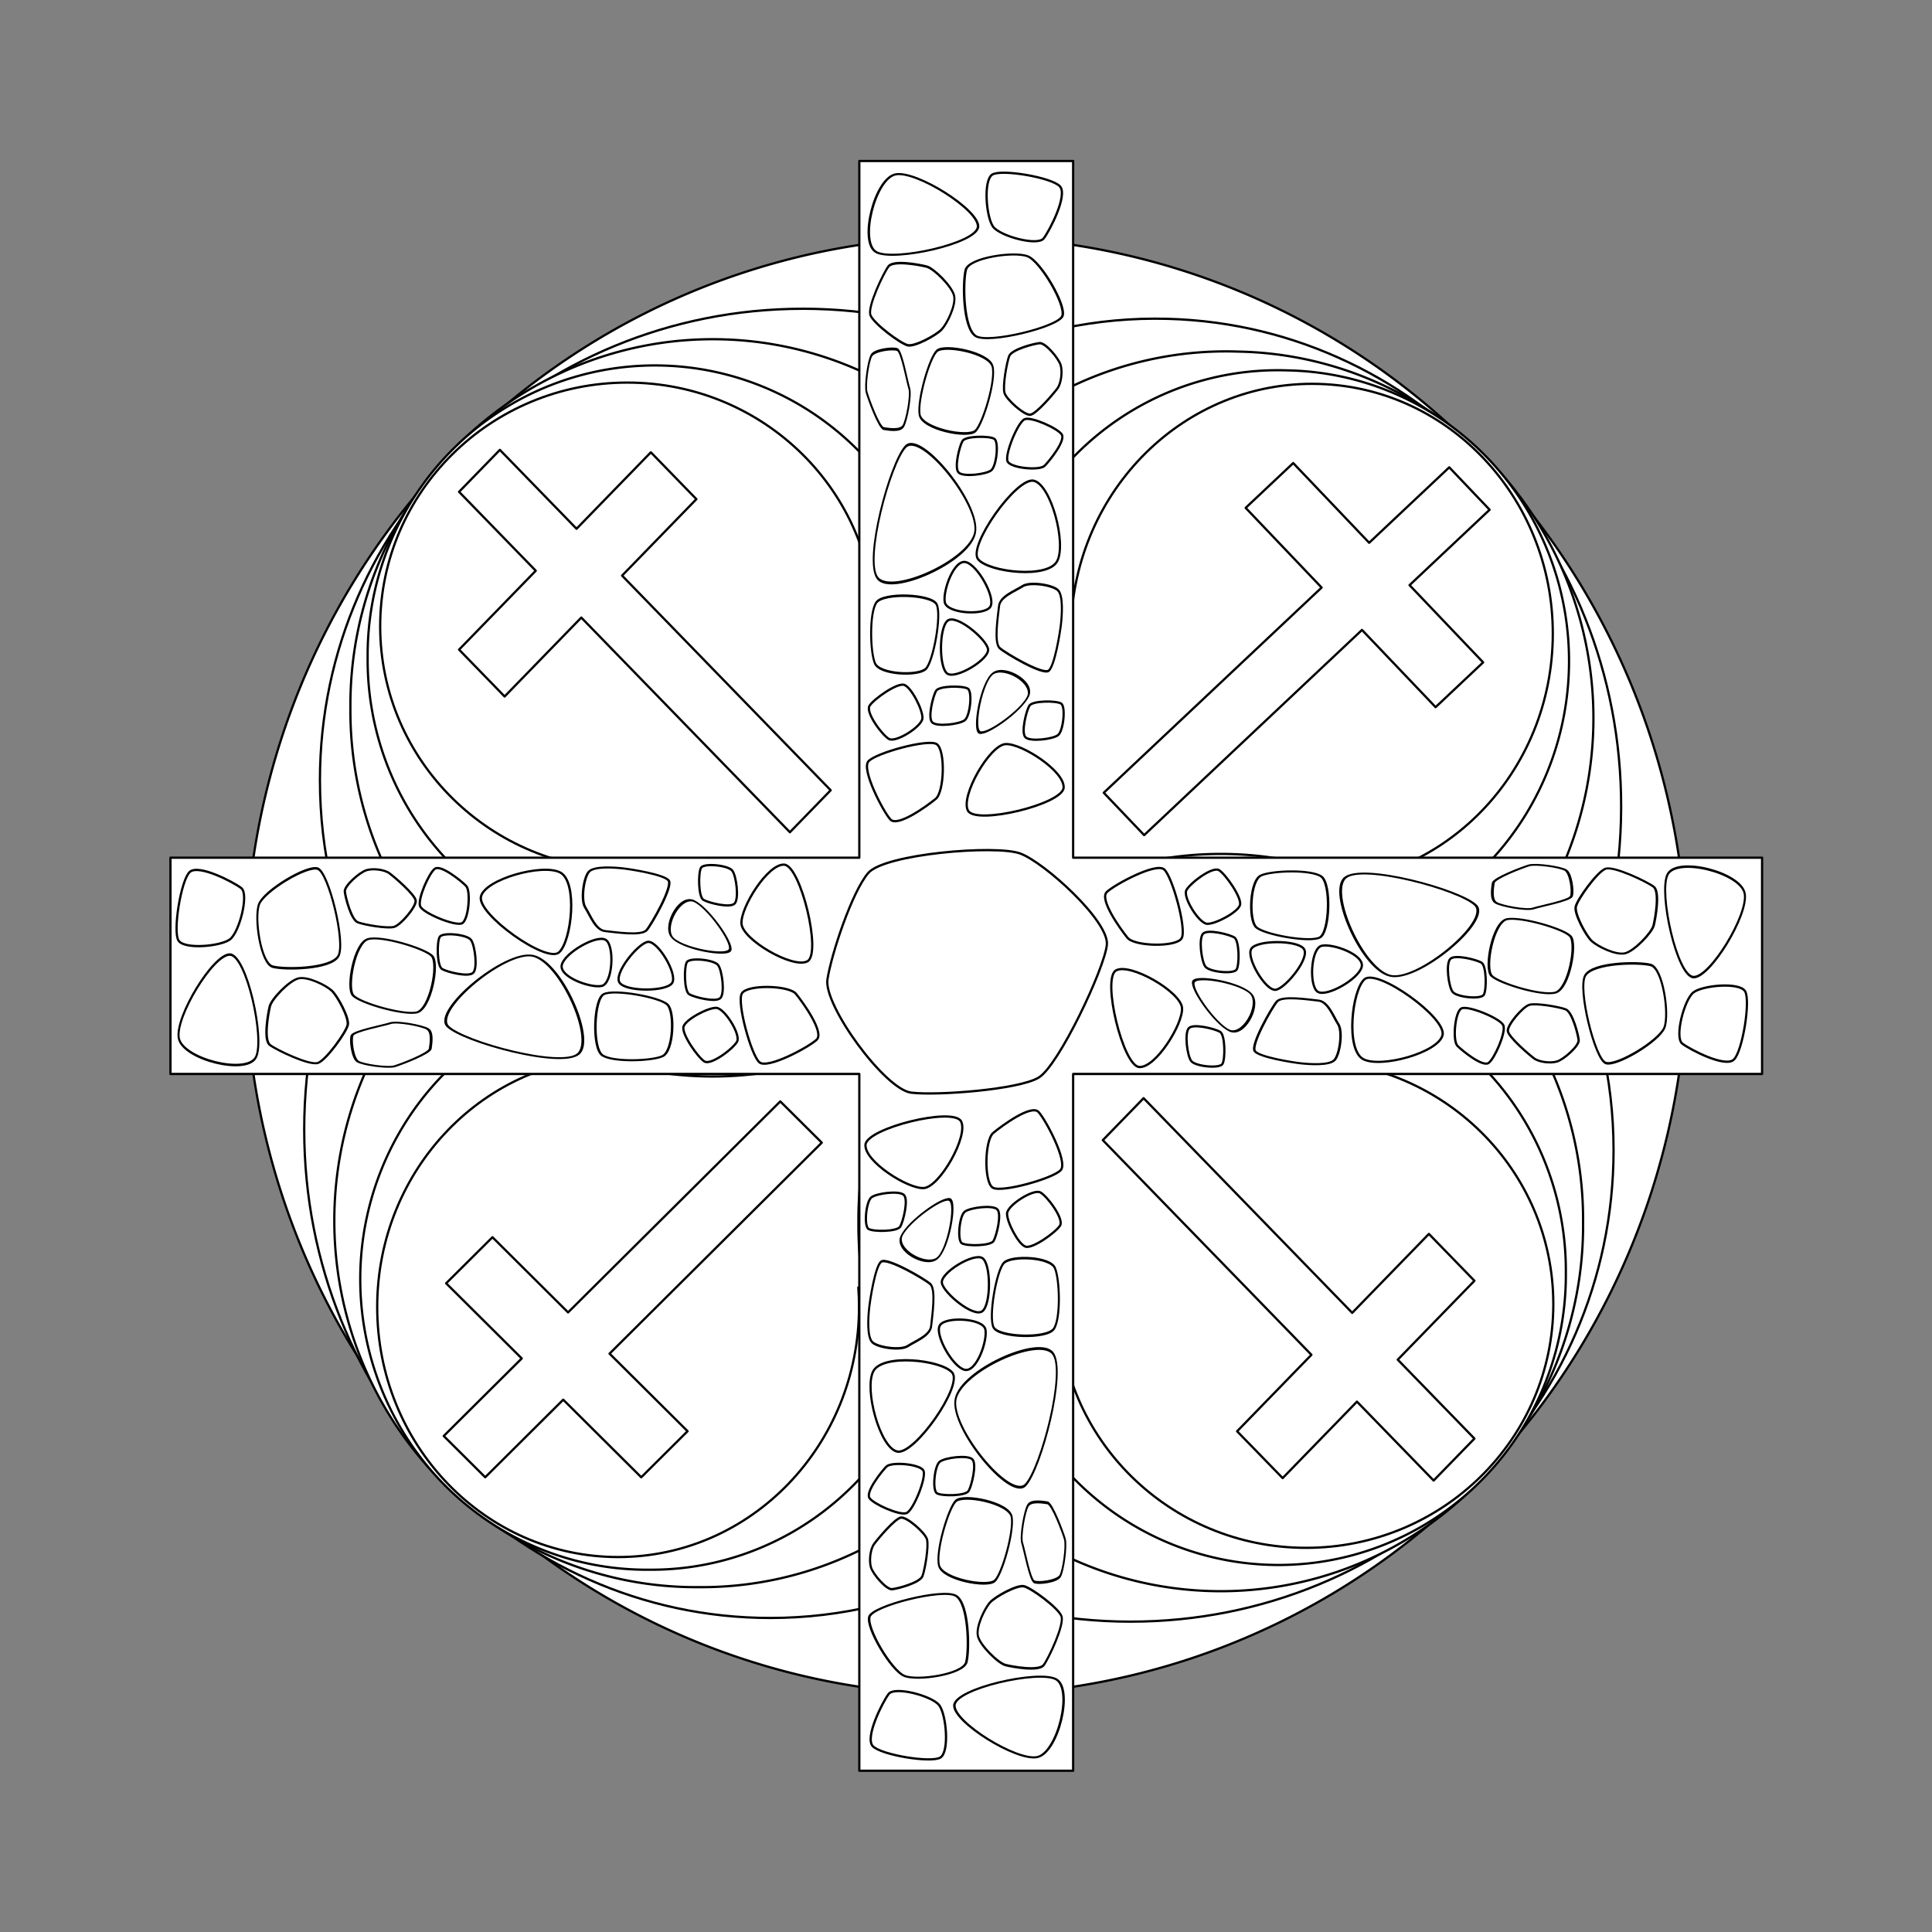 <svg:svg xmlns:dc="http://purl.org/dc/elements/1.1/" xmlns:ns2="http://web.resource.org/cc/" xmlns:rdf="http://www.w3.org/1999/02/22-rdf-syntax-ns#" xmlns:svg="http://www.w3.org/2000/svg" height="827.841" id="svg2495" viewBox="-72.543 -68.501 827.841 827.841" width="827.841">
  <svg:rect x="-72.543" y="-68.501" width="827.841" height="827.841" fill="#808080" stroke="none"/>
  <svg:g id="layer1" transform="translate(-28.698 -44.104)">
    <svg:g fill="#fff" id="g2500">
      <svg:g fill="#fff" id="g5178" stroke="#000" stroke-linecap="round" stroke-linejoin="round" transform="matrix(.966 0 0 .977 11.077 20.069)">
        <svg:path d="m686.9 373.03a319.71 319.71 0 1 1 -639.42 0 319.71 319.71 0 1 1 639.42 0z" id="path2505" transform="translate(4.546 5.051)" />
        <svg:g id="g5154" transform="matrix(0 -1 1 0 -11.82 749.15)">
          <svg:path d="m299.28 89.906c-118.25 0-214.22 92.634-214.22 206.75 0.002 31.69 7.402 61.71 20.63 88.56h278.59v-278.34c-26.06-10.896-54.81-16.974-85-16.974z" id="path5156" />
          <svg:path d="m417.14 265.93a159.29 159.29 0 1 1 -318.57 0 159.29 159.29 0 1 1 318.57 0z" id="path5158" stroke-width=".992" transform="matrix(1.009 0 0 1.007 -.882 -2.858)" />
          <svg:path d="m417.14 265.93a159.29 159.29 0 1 1 -318.57 0 159.29 159.29 0 1 1 318.57 0z" id="path5160" stroke-width="1.251" transform="matrix(.8 0 0 .798 27.366 30.668)" />
          <svg:path d="m221.44 122.28c-60.52 0-109.66 47.89-109.66 106.88 0 58.98 49.14 106.84 109.66 106.84 2.88 0 5.74-0.1 8.56-0.31v32.37h157.16v-111.4h-59.75c2.39-8.78 3.65-17.99 3.65-27.5 0-58.99-49.1-106.88-109.62-106.88z" id="path5162" />
          <svg:path d="m146.77 170.19l34.02 34.61-34.02 34.6 20.2 20.55 34.02-34.61 92.53 94.14 18.09-18.41-92.53-94.13 32.96-33.54-20.2-20.54-32.96 33.53-34.01-34.6-18.1 18.4z" id="path5164" />
        </svg:g>
        <svg:g id="g5111">
          <svg:path d="m299.28 89.906c-118.25 0-214.22 92.634-214.22 206.75 0.002 31.69 7.402 61.71 20.63 88.56h278.59v-278.34c-26.06-10.896-54.81-16.974-85-16.974z" id="path2535" />
          <svg:path d="m417.14 265.93a159.29 159.29 0 1 1 -318.57 0 159.29 159.29 0 1 1 318.57 0z" id="path2521" stroke-width=".992" transform="matrix(1.009 0 0 1.007 -.882 -2.858)" />
          <svg:path d="m417.14 265.93a159.29 159.29 0 1 1 -318.57 0 159.29 159.29 0 1 1 318.57 0z" id="path2531" stroke-width="1.251" transform="matrix(.8 0 0 .798 27.366 30.668)" />
          <svg:path d="m221.44 122.28c-60.52 0-109.66 47.89-109.66 106.88 0 58.98 49.14 106.84 109.66 106.84 2.88 0 5.74-0.1 8.56-0.31v32.37h157.16v-111.4h-59.75c2.39-8.78 3.65-17.99 3.65-27.5 0-58.99-49.1-106.88-109.62-106.88z" id="path2533" />
          <svg:path d="m146.77 170.19l34.02 34.61-34.02 34.6 20.2 20.55 34.02-34.61 92.53 94.14 18.09-18.41-92.53-94.13 32.96-33.54-20.2-20.54-32.96 33.53-34.01-34.6-18.1 18.4z" id="rect2509" />
        </svg:g>
        <svg:g id="g5130" transform="matrix(-.027 1 -1 -.027 760.14 17.273)">
          <svg:path d="m299.28 89.906c-118.25 0-214.22 92.634-214.22 206.75 0.002 31.69 7.402 61.71 20.63 88.56h278.59v-278.34c-26.06-10.896-54.81-16.974-85-16.974z" id="path5132" />
          <svg:path d="m417.14 265.93a159.29 159.29 0 1 1 -318.57 0 159.29 159.29 0 1 1 318.57 0z" id="path5134" stroke-width=".992" transform="matrix(1.009 0 0 1.007 -.882 -2.858)" />
          <svg:path d="m417.14 265.93a159.29 159.29 0 1 1 -318.57 0 159.29 159.29 0 1 1 318.57 0z" id="path5136" stroke-width="1.251" transform="matrix(.8 0 0 .798 27.366 30.668)" />
          <svg:path d="m221.44 122.28c-60.52 0-109.66 47.89-109.66 106.88 0 58.98 49.14 106.84 109.66 106.84 2.88 0 5.74-0.1 8.56-0.31v32.37h157.16v-111.4h-59.75c2.39-8.78 3.65-17.99 3.65-27.5 0-58.99-49.1-106.88-109.62-106.88z" id="path5138" />
          <svg:path d="m146.77 170.19l34.02 34.61-34.02 34.6 20.2 20.55 34.02-34.61 92.53 94.14 18.09-18.41-92.53-94.13 32.96-33.54-20.2-20.54-32.96 33.53-34.01-34.6-18.1 18.4z" id="path5140" />
        </svg:g>
        <svg:g id="g5166" transform="matrix(-1 0 0 -1 743.93 755.61)">
          <svg:path d="m299.28 89.906c-118.25 0-214.22 92.634-214.22 206.75 0.002 31.69 7.402 61.71 20.63 88.56h278.59v-278.34c-26.06-10.896-54.81-16.974-85-16.974z" id="path5168" />
          <svg:path d="m417.14 265.93a159.29 159.29 0 1 1 -318.57 0 159.29 159.29 0 1 1 318.57 0z" id="path5170" stroke-width=".992" transform="matrix(1.009 0 0 1.007 -.882 -2.858)" />
          <svg:path d="m417.14 265.93a159.29 159.29 0 1 1 -318.57 0 159.29 159.29 0 1 1 318.57 0z" id="path5172" stroke-width="1.251" transform="matrix(.8 0 0 .798 27.366 30.668)" />
          <svg:path d="m221.44 122.28c-60.52 0-109.66 47.89-109.66 106.88 0 58.98 49.14 106.84 109.66 106.84 2.88 0 5.74-0.1 8.56-0.31v32.37h157.16v-111.4h-59.75c2.39-8.78 3.65-17.99 3.65-27.5 0-58.99-49.1-106.88-109.62-106.88z" id="path5174" />
          <svg:path d="m146.77 170.19l34.02 34.61-34.02 34.6 20.2 20.55 34.02-34.61 92.53 94.14 18.09-18.41-92.53-94.13 32.96-33.54-20.2-20.54-32.96 33.53-34.01-34.6-18.1 18.4z" id="path5176" />
        </svg:g>
        <svg:path d="m324.31 25.094v305.57h-305.56v94.84h305.56v305.59h94.85v-305.59h305.59v-94.84h-305.59v-305.57l-94.85 0.004z" id="rect2514" />
        <svg:g id="g4912">
          <svg:path d="m244.83 357.39c-2.72 1.42-16.32-4.31-17.41-7.28-1.09-2.96 3.65-14.11 6.13-15.95 2.48-1.85 10.85 5.12 12.94 7.28 2.08 2.15 1.06 14.53-1.66 15.95z" id="path4821" stroke-width=".953" transform="matrix(1.069 0 0 1.029 -113.62 -8.353)" />
          <svg:path d="m35.802 377.28c-2.157 2.85-14.645 2.99-17.984 2.29s-5.179-10.83-3.756-13.76c1.422-2.92 13.13-8.59 16.104-7.79 2.975 0.8 7.793 16.41 5.636 19.26z" id="path4823" stroke-width=".557" transform="matrix(1.615 0 0 1.995 35.361 -378.79)" />
          <svg:path d="m73.507 378.01c-3.386 2.43-16.502 3.58-18.555 0.37s0.915-20.93 4.075-23.71c3.159-2.79 15.709 3.48 18.56 5.59s-0.694 15.32-4.08 17.75z" id="path4825" stroke-width=".801" transform="matrix(1.231 0 0 1.267 -45.35 -112.46)" />
          <svg:path d="m126.92 376.34c-3.67 0.89-14.58-3.4-16.32-6.08s0.37-18.56 3.86-19.93c3.49-1.38 14.57 3.28 16.5 5.92 1.93 2.63-0.38 19.2-4.04 20.09z" id="path4827" stroke-width=".686" transform="matrix(1.718 0 0 1.238 -90.257 -67.346)" />
          <svg:path d="m179.02 365.03c-2 2.13-11.6-0.28-13.87-1.61s-2.34-11.92-1.04-14.08c1.29-2.15 12.06-1.09 13.86 1.28 1.79 2.37 3.05 12.28 1.05 14.41z" id="path4829" transform="translate(90 -14.286)" />
          <svg:path d="m196.4 393.94c-3.64-3.15-10.06-26.13-7.78-30.16 2.27-4.03 20.9-3.65 24.03 0.17 3.13 3.81 12.64 16.85 9.19 20.08-3.44 3.22-21.8 13.07-25.44 9.91z" id="path4831" transform="translate(83.571 26.429)" />
          <svg:path d="m132.47 405.8c-4.23 3.97-27.45-13.64-26.07-19.81 1.38-6.18 20.56-11.83 26.48-8.54 5.92 3.3 3.82 24.37-0.41 28.35z" id="path4833" stroke-width=".781" transform="matrix(1.328 0 0 1.236 15.186 -129.38)" />
          <svg:path d="m240.64 371.77c-6.29 3.54-28.95-9.46-29.32-16.54-0.37-7.09 11.68-26.26 18.97-25.81 7.28 0.46 16.64 38.8 10.35 42.35z" id="path4835" transform="translate(60.714 4.286)" />
          <svg:path d="m-36.66 356.64c-3.357 5.36-26.65 0.59-28.096-5.67s12.593-25.08 18.647-24.88 12.807 25.19 9.449 30.55z" id="path4837" stroke-width=".747" transform="matrix(1.217 0 0 1.474 101.27 -107.52)" />
          <svg:path d="m-39.514 402.56c-4.663 5.98-31.235-4.92-35.555-11.31-4.319-6.39 15.591-31.54 23.192-29.09s17.026 34.41 12.363 40.4z" id="path4839" stroke-width=".76" transform="matrix(1.627 0 0 1.065 263.95 -12.007)" />
          <svg:path d="m-19.651 416.17c1.547 1.74 4.686 8.69 4.304 11.03s-5.755 11.27-7.993 12.31-11.296-4.2-13.052-5.8c-1.756-1.61-0.481-10.14-0.004-12.5 0.478-2.35 5.216-8.3 7.721-9.02 2.505-0.73 7.477 2.24 9.024 3.98z" id="path4841" stroke-width=".67" transform="matrix(1.642 0 0 1.356 122.6 -175.34)" />
          <svg:path d="m-43.83 272.53c-2.411 0.78-10.784-0.78-13.221-1.76s-4.524-9.7-4.75-11.99 5.432-7.59 7.879-8.38 6.587-0.21 8.364 1.22c1.778 1.42 9.277 8.31 9.528 10.67s-5.388 9.45-7.8 10.24z" id="path4847" stroke-width=".855" transform="matrix(1.219 0 0 1.123 171.44 54.929)" />
          <svg:path d="m-125.87 298.43c-1.96 2.75-11.9 0.85-15.51 0.42-3.6-0.42-5.6-7.2-7.39-10.47-1.78-3.26-0.58-13.35 1.35-15.91 1.94-2.55 9.43-1.9 12.53-1.5 3.1 0.39 15.63 2.75 17.26 5.43 1.63 2.69-6.28 19.28-8.24 22.03z" id="path4849" stroke-width=".924" transform="matrix(1.188 0 0 .987 379.5 67.868)" />
          <svg:path d="m-29.984 216.17c-0.145 1.66-6.42 5.39-7.933 6.1-1.512 0.7-7.031-0.52-8.177-1.66s-1.688-7.52-1.248-9.04c0.44-1.53 6.982-3.44 8.487-4.22 1.505-0.79 7.136 0.86 8.299 2.01 1.164 1.14 0.718 5.15 0.572 6.81z" id="path4851" stroke-width=".629" transform="matrix(1.996 0 0 1.266 193.84 140.73)" />
          <svg:path d="m179.02 365.03c-2 2.13-11.6-0.28-13.87-1.61s-2.34-11.92-1.04-14.08c1.29-2.15 12.06-1.09 13.86 1.28 1.79 2.37 3.05 12.28 1.05 14.41z" id="path4853" transform="translate(-25.933 16.051)" />
          <svg:path d="m179.02 365.03c-2 2.13-11.6-0.28-13.87-1.61s-2.34-11.92-1.04-14.08c1.29-2.15 12.06-1.09 13.86 1.28 1.79 2.37 3.05 12.28 1.05 14.41z" id="path4855" transform="translate(83.71 27.122)" />
          <svg:path d="m203.22 375.83c-5.01 1.01-19.06-4.01-17.65-9.31 1.4-5.3 15.36-13.24 19.41-10.93 4.05 2.3 3.26 19.24-1.76 20.24z" id="path4859" transform="translate(6.786 11.071)" />
          <svg:path d="m233.88 404.48c-4.42 2.43-19.96 2.99-23.94-0.52-3.99-3.51-3.37-26.95 0.57-29.61s22.45 1.38 25.4 5.09c2.95 3.72 2.39 22.61-2.03 25.04z" id="path4861" stroke-width=".996" transform="matrix(1.117 0 0 .902 -24.248 52.873)" />
          <svg:path d="m259.17 389.66c-2.92-1.83-10.27-12.16-9.26-15.32 1.02-3.17 10.84-8.31 14.51-8.19 3.68 0.12 10.94 11.69 9.26 14.78-1.68 3.08-11.59 10.55-14.51 8.73z" id="path4865" transform="translate(-3.571 30.357)" />
          <svg:path d="m244.77 361.27c-3.01 1.95-13.45-6.33-12.97-9.36 0.48-3.04 9.44-8.35 12.95-7.25s3.03 14.65 0.02 16.61z" id="path4871" stroke-width=".683" transform="matrix(-1.568 -1.119 -.605 .936 843.38 300.99)" />
          <svg:path d="m231.25 379.22c-2.67 3.77-20.07 3.79-23.17-0.03-3.11-3.81 7.84-17.16 12.29-18.02 4.46-0.86 13.55 14.29 10.88 18.05z" id="path4873" transform="translate(10 6.429)" />
        </svg:g>
        <svg:g id="g4979" transform="matrix(-.006 1 -1 -.006 750.39 10.949)">
          <svg:path d="m244.83 357.39c-2.72 1.42-16.32-4.31-17.41-7.28-1.09-2.96 3.65-14.11 6.13-15.95 2.48-1.85 10.85 5.12 12.94 7.28 2.08 2.15 1.06 14.53-1.66 15.95z" id="path4981" stroke-width=".953" transform="matrix(1.069 0 0 1.029 -113.62 -8.353)" />
          <svg:path d="m35.802 377.28c-2.157 2.85-14.645 2.99-17.984 2.29s-5.179-10.83-3.756-13.76c1.422-2.92 13.13-8.59 16.104-7.79 2.975 0.8 7.793 16.41 5.636 19.26z" id="path4983" stroke-width=".557" transform="matrix(1.615 0 0 1.995 35.361 -378.79)" />
          <svg:path d="m73.507 378.01c-3.386 2.43-16.502 3.58-18.555 0.37s0.915-20.93 4.075-23.71c3.159-2.79 15.709 3.48 18.56 5.59s-0.694 15.32-4.08 17.75z" id="path4985" stroke-width=".801" transform="matrix(1.231 0 0 1.267 -45.35 -112.46)" />
          <svg:path d="m126.92 376.34c-3.67 0.89-14.58-3.4-16.32-6.08s0.37-18.56 3.86-19.93c3.49-1.38 14.57 3.28 16.5 5.92 1.93 2.63-0.38 19.2-4.04 20.09z" id="path4987" stroke-width=".686" transform="matrix(1.718 0 0 1.238 -90.257 -67.346)" />
          <svg:path d="m179.02 365.03c-2 2.13-11.6-0.28-13.87-1.61s-2.34-11.92-1.04-14.08c1.29-2.15 12.06-1.09 13.86 1.28 1.79 2.37 3.05 12.28 1.05 14.41z" id="path4989" transform="translate(90 -14.286)" />
          <svg:path d="m196.4 393.94c-3.64-3.15-10.06-26.13-7.78-30.16 2.27-4.03 20.9-3.65 24.03 0.17 3.13 3.81 12.64 16.85 9.19 20.08-3.44 3.22-21.8 13.07-25.44 9.91z" id="path4991" transform="translate(83.571 26.429)" />
          <svg:path d="m132.47 405.8c-4.23 3.97-27.45-13.64-26.07-19.81 1.38-6.18 20.56-11.83 26.48-8.54 5.92 3.3 3.82 24.37-0.41 28.35z" id="path4993" stroke-width=".781" transform="matrix(1.328 0 0 1.236 15.186 -129.38)" />
          <svg:path d="m240.64 371.77c-6.29 3.54-28.95-9.46-29.32-16.54-0.37-7.09 11.68-26.26 18.97-25.81 7.28 0.46 16.64 38.8 10.35 42.35z" id="path4995" transform="translate(60.714 4.286)" />
          <svg:path d="m-36.66 356.64c-3.357 5.36-26.65 0.59-28.096-5.67s12.593-25.08 18.647-24.88 12.807 25.19 9.449 30.55z" id="path4997" stroke-width=".747" transform="matrix(1.217 0 0 1.474 101.27 -107.52)" />
          <svg:path d="m-39.514 402.56c-4.663 5.98-31.235-4.92-35.555-11.31-4.319-6.39 15.591-31.54 23.192-29.09s17.026 34.41 12.363 40.4z" id="path4999" stroke-width=".76" transform="matrix(1.627 0 0 1.065 263.95 -12.007)" />
          <svg:path d="m-19.651 416.17c1.547 1.74 4.686 8.69 4.304 11.03s-5.755 11.27-7.993 12.31-11.296-4.2-13.052-5.8c-1.756-1.61-0.481-10.14-0.004-12.5 0.478-2.35 5.216-8.3 7.721-9.02 2.505-0.73 7.477 2.24 9.024 3.98z" id="path5001" stroke-width=".67" transform="matrix(1.642 0 0 1.356 122.6 -175.34)" />
          <svg:path d="m-43.83 272.53c-2.411 0.78-10.784-0.78-13.221-1.76s-4.524-9.7-4.75-11.99 5.432-7.59 7.879-8.38 6.587-0.21 8.364 1.22c1.778 1.42 9.277 8.31 9.528 10.67s-5.388 9.45-7.8 10.24z" id="path5003" stroke-width=".855" transform="matrix(1.219 0 0 1.123 171.44 54.929)" />
          <svg:path d="m-125.87 298.43c-1.96 2.75-11.9 0.85-15.51 0.42-3.6-0.42-5.6-7.2-7.39-10.47-1.78-3.26-0.58-13.35 1.35-15.91 1.94-2.55 9.43-1.9 12.53-1.5 3.1 0.39 15.63 2.75 17.26 5.43 1.63 2.69-6.28 19.28-8.24 22.03z" id="path5005" stroke-width=".924" transform="matrix(1.188 0 0 .987 379.5 67.868)" />
          <svg:path d="m-29.984 216.17c-0.145 1.66-6.42 5.39-7.933 6.1-1.512 0.7-7.031-0.52-8.177-1.66s-1.688-7.52-1.248-9.04c0.44-1.53 6.982-3.44 8.487-4.22 1.505-0.79 7.136 0.86 8.299 2.01 1.164 1.14 0.718 5.15 0.572 6.81z" id="path5007" stroke-width=".629" transform="matrix(1.996 0 0 1.266 193.84 140.73)" />
          <svg:path d="m179.02 365.03c-2 2.13-11.6-0.28-13.87-1.61s-2.34-11.92-1.04-14.08c1.29-2.15 12.06-1.09 13.86 1.28 1.79 2.37 3.05 12.28 1.05 14.41z" id="path5009" transform="translate(-25.933 16.051)" />
          <svg:path d="m179.02 365.03c-2 2.13-11.6-0.28-13.87-1.61s-2.34-11.92-1.04-14.08c1.29-2.15 12.06-1.09 13.86 1.28 1.79 2.37 3.05 12.28 1.05 14.41z" id="path5011" transform="translate(83.71 27.122)" />
          <svg:path d="m203.22 375.83c-5.01 1.01-19.06-4.01-17.65-9.31 1.4-5.3 15.36-13.24 19.41-10.93 4.05 2.3 3.26 19.24-1.76 20.24z" id="path5013" transform="translate(6.786 11.071)" />
          <svg:path d="m233.88 404.48c-4.42 2.43-19.96 2.99-23.94-0.52-3.99-3.51-3.37-26.95 0.57-29.61s22.45 1.38 25.4 5.09c2.95 3.72 2.39 22.61-2.03 25.04z" id="path5015" stroke-width=".996" transform="matrix(1.117 0 0 .902 -24.248 52.873)" />
          <svg:path d="m259.17 389.66c-2.92-1.83-10.27-12.16-9.26-15.32 1.02-3.17 10.84-8.31 14.51-8.19 3.68 0.12 10.94 11.69 9.26 14.78-1.68 3.08-11.59 10.55-14.51 8.73z" id="path5017" transform="translate(-3.571 30.357)" />
          <svg:path d="m244.77 361.27c-3.01 1.95-13.45-6.33-12.97-9.36 0.48-3.04 9.44-8.35 12.95-7.25s3.03 14.65 0.02 16.61z" id="path5019" stroke-width=".683" transform="matrix(-1.568 -1.119 -.605 .936 843.38 300.99)" />
          <svg:path d="m231.25 379.22c-2.67 3.77-20.07 3.79-23.17-0.03-3.11-3.81 7.84-17.16 12.29-18.02 4.46-0.86 13.55 14.29 10.88 18.05z" id="path5021" transform="translate(10 6.429)" />
        </svg:g>
        <svg:g id="g5023" transform="matrix(0 -1 1 0 -6.659 747.58)">
          <svg:path d="m244.83 357.39c-2.72 1.42-16.32-4.31-17.41-7.28-1.09-2.96 3.65-14.11 6.13-15.95 2.48-1.85 10.85 5.12 12.94 7.28 2.08 2.15 1.06 14.53-1.66 15.95z" id="path5025" stroke-width=".953" transform="matrix(1.069 0 0 1.029 -113.62 -8.353)" />
          <svg:path d="m35.802 377.28c-2.157 2.85-14.645 2.99-17.984 2.29s-5.179-10.83-3.756-13.76c1.422-2.92 13.13-8.59 16.104-7.79 2.975 0.8 7.793 16.41 5.636 19.26z" id="path5027" stroke-width=".557" transform="matrix(1.615 0 0 1.995 35.361 -378.79)" />
          <svg:path d="m73.507 378.01c-3.386 2.43-16.502 3.58-18.555 0.37s0.915-20.93 4.075-23.71c3.159-2.79 15.709 3.48 18.56 5.59s-0.694 15.32-4.08 17.75z" id="path5029" stroke-width=".801" transform="matrix(1.231 0 0 1.267 -45.35 -112.46)" />
          <svg:path d="m126.92 376.34c-3.67 0.89-14.58-3.4-16.32-6.08s0.37-18.56 3.86-19.93c3.49-1.38 14.57 3.28 16.5 5.92 1.93 2.63-0.38 19.2-4.04 20.09z" id="path5031" stroke-width=".686" transform="matrix(1.718 0 0 1.238 -90.257 -67.346)" />
          <svg:path d="m179.02 365.03c-2 2.13-11.6-0.28-13.87-1.61s-2.34-11.92-1.04-14.08c1.29-2.15 12.06-1.09 13.86 1.28 1.79 2.37 3.05 12.28 1.05 14.41z" id="path5033" transform="translate(90 -14.286)" />
          <svg:path d="m196.4 393.94c-3.64-3.15-10.06-26.13-7.78-30.16 2.27-4.03 20.9-3.65 24.03 0.17 3.13 3.81 12.64 16.85 9.19 20.08-3.44 3.22-21.8 13.07-25.44 9.91z" id="path5035" transform="translate(83.571 26.429)" />
          <svg:path d="m132.47 405.8c-4.23 3.97-27.45-13.64-26.07-19.81 1.38-6.18 20.56-11.83 26.48-8.54 5.92 3.3 3.82 24.37-0.41 28.35z" id="path5037" stroke-width=".781" transform="matrix(1.328 0 0 1.236 15.186 -129.38)" />
          <svg:path d="m240.64 371.77c-6.29 3.54-28.95-9.46-29.32-16.54-0.37-7.09 11.68-26.26 18.97-25.81 7.28 0.46 16.64 38.8 10.35 42.35z" id="path5039" transform="translate(60.714 4.286)" />
          <svg:path d="m-36.66 356.64c-3.357 5.36-26.65 0.59-28.096-5.67s12.593-25.08 18.647-24.88 12.807 25.19 9.449 30.55z" id="path5041" stroke-width=".747" transform="matrix(1.217 0 0 1.474 101.27 -107.52)" />
          <svg:path d="m-39.514 402.56c-4.663 5.98-31.235-4.92-35.555-11.31-4.319-6.39 15.591-31.54 23.192-29.09s17.026 34.41 12.363 40.4z" id="path5043" stroke-width=".76" transform="matrix(1.627 0 0 1.065 263.95 -12.007)" />
          <svg:path d="m-19.651 416.17c1.547 1.74 4.686 8.69 4.304 11.03s-5.755 11.27-7.993 12.31-11.296-4.2-13.052-5.8c-1.756-1.61-0.481-10.14-0.004-12.5 0.478-2.35 5.216-8.3 7.721-9.02 2.505-0.73 7.477 2.24 9.024 3.98z" id="path5045" stroke-width=".67" transform="matrix(1.642 0 0 1.356 122.6 -175.34)" />
          <svg:path d="m-43.83 272.53c-2.411 0.78-10.784-0.78-13.221-1.76s-4.524-9.7-4.75-11.99 5.432-7.59 7.879-8.38 6.587-0.21 8.364 1.22c1.778 1.42 9.277 8.31 9.528 10.67s-5.388 9.45-7.8 10.24z" id="path5047" stroke-width=".855" transform="matrix(1.219 0 0 1.123 171.44 54.929)" />
          <svg:path d="m-125.87 298.43c-1.96 2.75-11.9 0.85-15.51 0.42-3.6-0.42-5.6-7.2-7.39-10.47-1.78-3.26-0.58-13.35 1.35-15.91 1.94-2.55 9.43-1.9 12.53-1.5 3.1 0.39 15.63 2.75 17.26 5.43 1.63 2.69-6.28 19.28-8.24 22.03z" id="path5049" stroke-width=".924" transform="matrix(1.188 0 0 .987 379.5 67.868)" />
          <svg:path d="m-29.984 216.17c-0.145 1.66-6.42 5.39-7.933 6.1-1.512 0.7-7.031-0.52-8.177-1.66s-1.688-7.52-1.248-9.04c0.44-1.53 6.982-3.44 8.487-4.22 1.505-0.79 7.136 0.86 8.299 2.01 1.164 1.14 0.718 5.15 0.572 6.81z" id="path5051" stroke-width=".629" transform="matrix(1.996 0 0 1.266 193.84 140.73)" />
          <svg:path d="m179.02 365.03c-2 2.13-11.6-0.28-13.87-1.61s-2.34-11.92-1.04-14.08c1.29-2.15 12.06-1.09 13.86 1.28 1.79 2.37 3.05 12.28 1.05 14.41z" id="path5053" transform="translate(-25.933 16.051)" />
          <svg:path d="m179.02 365.03c-2 2.13-11.6-0.28-13.87-1.61s-2.34-11.92-1.04-14.08c1.29-2.15 12.06-1.09 13.86 1.28 1.79 2.37 3.05 12.28 1.05 14.41z" id="path5055" transform="translate(83.71 27.122)" />
          <svg:path d="m203.22 375.83c-5.01 1.01-19.06-4.01-17.65-9.31 1.4-5.3 15.36-13.24 19.41-10.93 4.05 2.3 3.26 19.24-1.76 20.24z" id="path5057" transform="translate(6.786 11.071)" />
          <svg:path d="m233.88 404.48c-4.42 2.43-19.96 2.99-23.94-0.52-3.99-3.51-3.37-26.95 0.57-29.61s22.45 1.38 25.4 5.09c2.95 3.72 2.39 22.61-2.03 25.04z" id="path5059" stroke-width=".996" transform="matrix(1.117 0 0 .902 -24.248 52.873)" />
          <svg:path d="m259.17 389.66c-2.92-1.83-10.27-12.16-9.26-15.32 1.02-3.17 10.84-8.31 14.51-8.19 3.68 0.12 10.94 11.69 9.26 14.78-1.68 3.08-11.59 10.55-14.51 8.73z" id="path5061" transform="translate(-3.571 30.357)" />
          <svg:path d="m244.77 361.27c-3.01 1.95-13.45-6.33-12.97-9.36 0.48-3.04 9.44-8.35 12.95-7.25s3.03 14.65 0.02 16.61z" id="path5063" stroke-width=".683" transform="matrix(-1.568 -1.119 -.605 .936 843.38 300.99)" />
          <svg:path d="m231.25 379.22c-2.67 3.77-20.07 3.79-23.17-0.03-3.11-3.81 7.84-17.16 12.29-18.02 4.46-0.86 13.55 14.29 10.88 18.05z" id="path5065" transform="translate(10 6.429)" />
        </svg:g>
        <svg:g id="g5067" transform="matrix(-1 0 0 -1 739.5 756.16)">
          <svg:path d="m244.83 357.39c-2.72 1.42-16.32-4.31-17.41-7.28-1.09-2.96 3.65-14.11 6.13-15.95 2.48-1.85 10.85 5.12 12.94 7.28 2.08 2.15 1.06 14.53-1.66 15.95z" id="path5069" stroke-width=".953" transform="matrix(1.069 0 0 1.029 -113.62 -8.353)" />
          <svg:path d="m35.802 377.28c-2.157 2.85-14.645 2.99-17.984 2.29s-5.179-10.83-3.756-13.76c1.422-2.92 13.13-8.59 16.104-7.79 2.975 0.8 7.793 16.41 5.636 19.26z" id="path5071" stroke-width=".557" transform="matrix(1.615 0 0 1.995 35.361 -378.79)" />
          <svg:path d="m73.507 378.01c-3.386 2.43-16.502 3.58-18.555 0.37s0.915-20.93 4.075-23.71c3.159-2.79 15.709 3.48 18.56 5.59s-0.694 15.32-4.08 17.75z" id="path5073" stroke-width=".801" transform="matrix(1.231 0 0 1.267 -45.35 -112.46)" />
          <svg:path d="m126.92 376.34c-3.67 0.89-14.58-3.4-16.32-6.08s0.37-18.56 3.86-19.93c3.49-1.38 14.57 3.28 16.5 5.92 1.93 2.63-0.38 19.2-4.04 20.09z" id="path5075" stroke-width=".686" transform="matrix(1.718 0 0 1.238 -90.257 -67.346)" />
          <svg:path d="m179.02 365.03c-2 2.13-11.6-0.28-13.87-1.61s-2.34-11.92-1.04-14.08c1.29-2.15 12.06-1.09 13.86 1.28 1.79 2.37 3.05 12.28 1.05 14.41z" id="path5077" transform="translate(90 -14.286)" />
          <svg:path d="m196.4 393.94c-3.64-3.15-10.06-26.13-7.78-30.16 2.27-4.03 20.9-3.65 24.03 0.17 3.13 3.81 12.64 16.85 9.19 20.08-3.44 3.22-21.8 13.07-25.44 9.91z" id="path5079" transform="translate(83.571 26.429)" />
          <svg:path d="m132.47 405.8c-4.23 3.97-27.45-13.64-26.07-19.81 1.38-6.18 20.56-11.83 26.48-8.54 5.92 3.3 3.82 24.37-0.41 28.35z" id="path5081" stroke-width=".781" transform="matrix(1.328 0 0 1.236 15.186 -129.38)" />
          <svg:path d="m240.64 371.77c-6.29 3.54-28.95-9.46-29.32-16.54-0.37-7.09 11.68-26.26 18.97-25.81 7.28 0.46 16.64 38.8 10.35 42.35z" id="path5083" transform="translate(60.714 4.286)" />
          <svg:path d="m-36.66 356.64c-3.357 5.36-26.65 0.59-28.096-5.67s12.593-25.08 18.647-24.88 12.807 25.19 9.449 30.55z" id="path5085" stroke-width=".747" transform="matrix(1.217 0 0 1.474 101.27 -107.52)" />
          <svg:path d="m-39.514 402.56c-4.663 5.98-31.235-4.92-35.555-11.31-4.319-6.39 15.591-31.54 23.192-29.09s17.026 34.41 12.363 40.4z" id="path5087" stroke-width=".76" transform="matrix(1.627 0 0 1.065 263.95 -12.007)" />
          <svg:path d="m-19.651 416.17c1.547 1.74 4.686 8.69 4.304 11.03s-5.755 11.27-7.993 12.31-11.296-4.2-13.052-5.8c-1.756-1.61-0.481-10.14-0.004-12.5 0.478-2.35 5.216-8.3 7.721-9.02 2.505-0.73 7.477 2.24 9.024 3.98z" id="path5089" stroke-width=".67" transform="matrix(1.642 0 0 1.356 122.6 -175.34)" />
          <svg:path d="m-43.83 272.53c-2.411 0.78-10.784-0.78-13.221-1.76s-4.524-9.7-4.75-11.99 5.432-7.59 7.879-8.38 6.587-0.21 8.364 1.22c1.778 1.42 9.277 8.31 9.528 10.67s-5.388 9.45-7.8 10.24z" id="path5091" stroke-width=".855" transform="matrix(1.219 0 0 1.123 171.44 54.929)" />
          <svg:path d="m-125.87 298.43c-1.96 2.75-11.9 0.85-15.51 0.42-3.6-0.42-5.6-7.2-7.39-10.47-1.78-3.26-0.58-13.35 1.35-15.91 1.94-2.55 9.43-1.9 12.53-1.5 3.1 0.39 15.63 2.75 17.26 5.43 1.63 2.69-6.28 19.28-8.24 22.03z" id="path5093" stroke-width=".924" transform="matrix(1.188 0 0 .987 379.5 67.868)" />
          <svg:path d="m-29.984 216.17c-0.145 1.66-6.42 5.39-7.933 6.1-1.512 0.7-7.031-0.52-8.177-1.66s-1.688-7.52-1.248-9.04c0.44-1.53 6.982-3.44 8.487-4.22 1.505-0.79 7.136 0.86 8.299 2.01 1.164 1.14 0.718 5.15 0.572 6.81z" id="path5095" stroke-width=".629" transform="matrix(1.996 0 0 1.266 193.84 140.73)" />
          <svg:path d="m179.02 365.03c-2 2.13-11.6-0.28-13.87-1.61s-2.34-11.92-1.04-14.08c1.29-2.15 12.06-1.09 13.86 1.28 1.79 2.37 3.05 12.28 1.05 14.41z" id="path5097" transform="translate(-25.933 16.051)" />
          <svg:path d="m179.02 365.03c-2 2.13-11.6-0.28-13.87-1.61s-2.34-11.92-1.04-14.08c1.29-2.15 12.06-1.09 13.86 1.28 1.79 2.37 3.05 12.28 1.05 14.41z" id="path5099" transform="translate(83.71 27.122)" />
          <svg:path d="m203.22 375.83c-5.01 1.01-19.06-4.01-17.65-9.31 1.4-5.3 15.36-13.24 19.41-10.93 4.05 2.3 3.26 19.24-1.76 20.24z" id="path5101" transform="translate(6.786 11.071)" />
          <svg:path d="m233.88 404.48c-4.42 2.43-19.96 2.99-23.94-0.52-3.99-3.51-3.37-26.95 0.57-29.61s22.45 1.38 25.4 5.09c2.95 3.72 2.39 22.61-2.03 25.04z" id="path5103" stroke-width=".996" transform="matrix(1.117 0 0 .902 -24.248 52.873)" />
          <svg:path d="m259.17 389.66c-2.92-1.83-10.27-12.16-9.26-15.32 1.02-3.17 10.84-8.31 14.51-8.19 3.68 0.12 10.94 11.69 9.26 14.78-1.68 3.08-11.59 10.55-14.51 8.73z" id="path5105" transform="translate(-3.571 30.357)" />
          <svg:path d="m244.77 361.27c-3.01 1.95-13.45-6.33-12.97-9.36 0.48-3.04 9.44-8.35 12.95-7.25s3.03 14.65 0.02 16.61z" id="path5107" stroke-width=".683" transform="matrix(-1.568 -1.119 -.605 .936 843.38 300.99)" />
          <svg:path d="m231.25 379.22c-2.67 3.77-20.07 3.79-23.17-0.03-3.11-3.81 7.84-17.16 12.29-18.02 4.46-0.86 13.55 14.29 10.88 18.05z" id="path5109" transform="translate(10 6.429)" />
        </svg:g>
        <svg:path d="m-81.564 232.74c-5.702 3.28-28.576 4.98-36.066 4.13-7.48-0.85-24.94-24.08-23.77-31.2 1.17-7.11 6.92-23.91 11.52-29.21s36.277-7.85 43.133-5.39c6.857 2.46 25.19 18.6 24.543 25.09-0.648 6.49-13.659 33.3-19.36 36.58z" id="path4845" stroke-width=".633" transform="matrix(1.565 0 0 1.594 531.47 56.137)" />
      </svg:g>
    </svg:g>
  </svg:g>
</svg:svg>